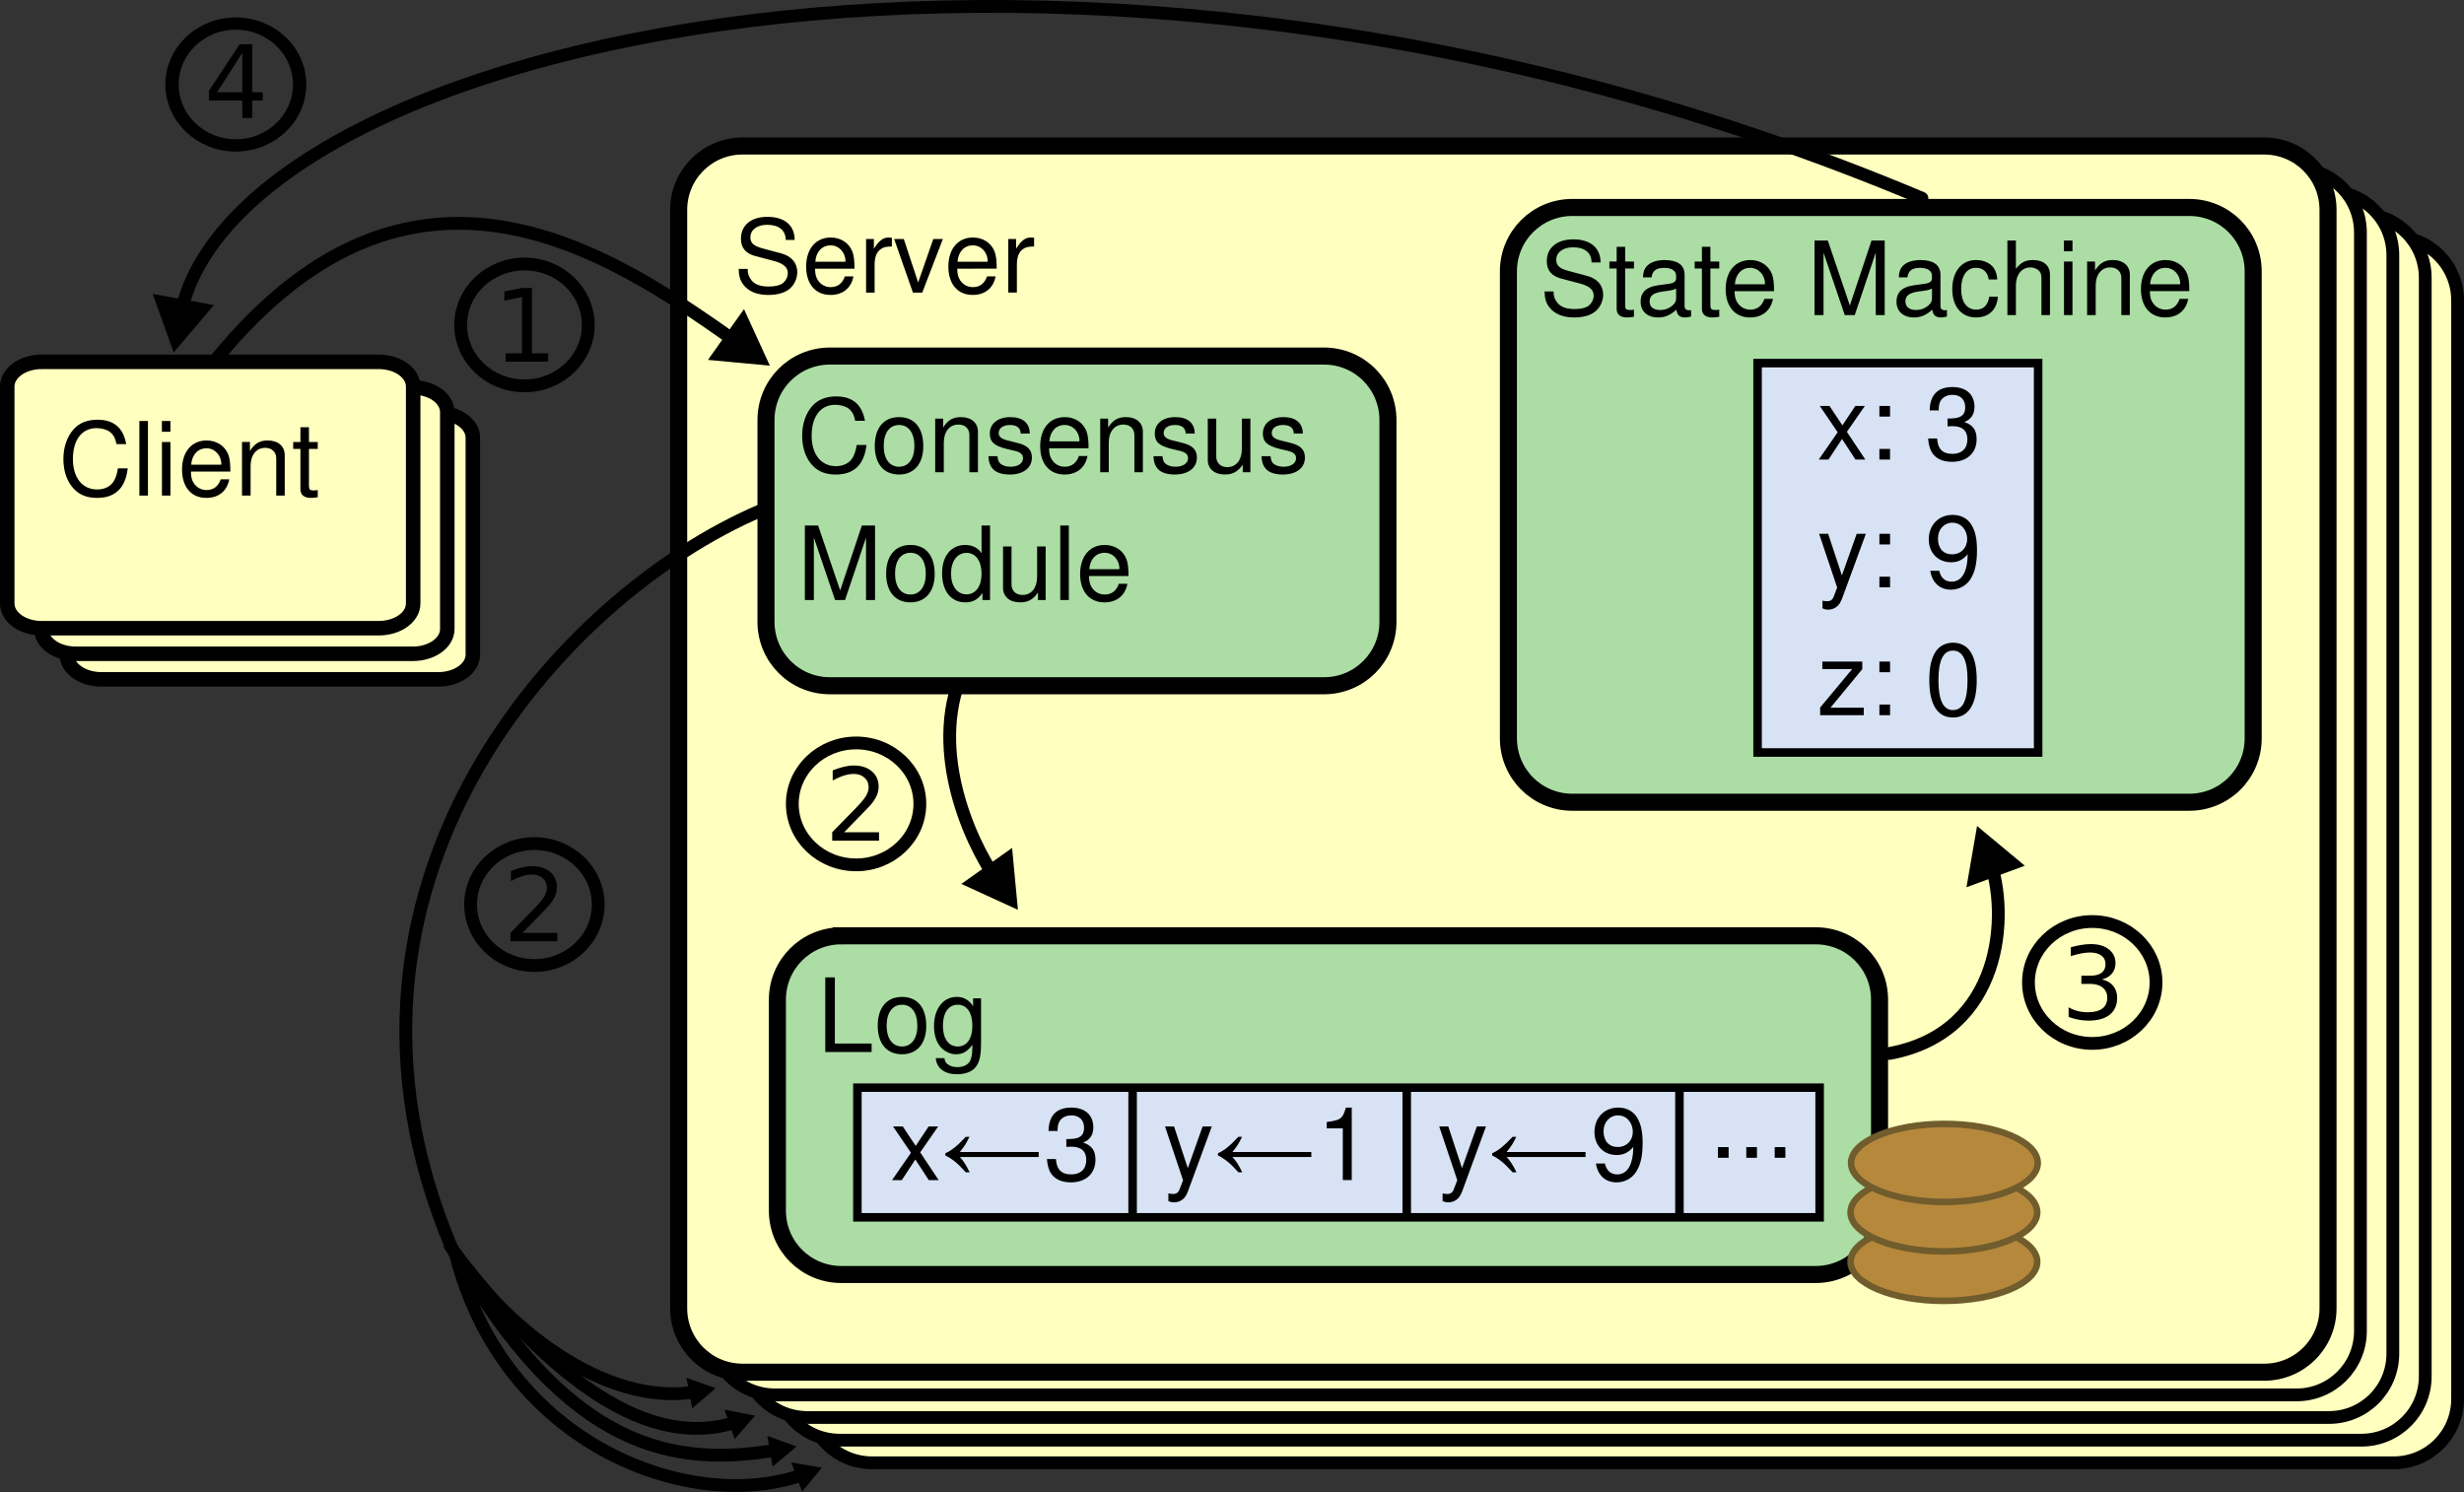 <?xml version="1.0" encoding="UTF-8" standalone="no"?>
<svg
   width="185.04"
   height="112.061"
   viewBox="0 0 185.04 112.061"
   version="1.1"
   id="svg4632"
   xmlns="http://www.w3.org/2000/svg"
   xmlns:svg="http://www.w3.org/2000/svg">
  <rect x="0" y="0" width="185.04" height="112.061" fill="#333333" stroke="none"/>
  <defs
     id="defs151">
    <clipPath
       id="clip-0">
      <path
         clip-rule="nonzero"
         d="m 154,102 h 124.922 v 93 H 154 Z m 0,0"
         id="path138" />
    </clipPath>
    <clipPath
       id="clip-1">
      <path
         clip-rule="nonzero"
         d="M 148,96 H 278.922 V 196.801 H 148 Z m 0,0"
         id="path139" />
    </clipPath>
    <clipPath
       id="clip-2">
      <path
         clip-rule="nonzero"
         d="M 146,94 H 278.922 V 196.801 H 146 Z m 0,0"
         id="path140" />
    </clipPath>
    <clipPath
       id="clip-3">
      <path
         clip-rule="nonzero"
         d="M 144,93 H 278.922 V 196.801 H 144 Z m 0,0"
         id="path141" />
    </clipPath>
    <clipPath
       id="clip-4">
      <path
         clip-rule="nonzero"
         d="M 93.719,109 H 136 v 33 H 93.719 Z m 0,0"
         id="path142" />
    </clipPath>
    <clipPath
       id="clip-5">
      <path
         clip-rule="nonzero"
         d="M 93.719,107 H 134 v 33 H 93.719 Z m 0,0"
         id="path143" />
    </clipPath>
    <clipPath
       id="clip-6">
      <path
         clip-rule="nonzero"
         d="M 93.719,105 H 131 v 33 H 93.719 Z m 0,0"
         id="path144" />
    </clipPath>
    <clipPath
       id="clip-7">
      <path
         clip-rule="nonzero"
         d="m 122,173 h 33 v 23.801 h -33 z m 0,0"
         id="path145" />
    </clipPath>
    <clipPath
       id="clip-8">
      <path
         clip-rule="nonzero"
         d="m 122,173 h 36 v 23.801 h -36 z m 0,0"
         id="path146" />
    </clipPath>
    <clipPath
       id="clip-9">
      <path
         clip-rule="nonzero"
         d="m 122,173 h 38 v 23.801 h -38 z m 0,0"
         id="path147" />
    </clipPath>
    <clipPath
       id="clip-10">
      <path
         clip-rule="nonzero"
         d="m 153,194 h 3 v 2.801 h -3 z m 0,0"
         id="path148" />
    </clipPath>
    <clipPath
       id="clip-11">
      <path
         clip-rule="nonzero"
         d="m 151,192 h 6 v 4.801 h -6 z m 0,0"
         id="path149" />
    </clipPath>
    <clipPath
       id="clip-12">
      <path
         clip-rule="nonzero"
         d="m 101,84 h 143 v 30 H 101 Z m 0,0"
         id="path150" />
    </clipPath>
    <clipPath
       id="clip-13">
      <path
         clip-rule="nonzero"
         d="m 100,84 h 22 v 17 h -22 z m 0,0"
         id="path151" />
    </clipPath>
  </defs>
  <g
     clip-path="url(#clip-0)"
     id="g152"
     transform="translate(-93.722,-84.336)">
    <path
       fill-rule="nonzero"
       fill="#ffffbf"
       fill-opacity="1"
       d="m 159.219,102.105 h 114.262 c 2.66,0 4.801,2.141 4.801,4.797 v 82.5 c 0,2.66 -2.141,4.797 -4.801,4.797 H 159.219 c -2.66,0 -4.801,-2.137 -4.801,-4.797 v -82.5 c 0,-2.656 2.141,-4.797 4.801,-4.797"
       id="path152" />
  </g>
  <g
     clip-path="url(#clip-1)"
     id="g153"
     transform="translate(-93.722,-84.336)">
    <path
       fill="none"
       stroke-width="9.6"
       stroke-linecap="butt"
       stroke-linejoin="miter"
       stroke="#000000"
       stroke-opacity="1"
       stroke-miterlimit="4"
       d="m 1592.188,6898.945 h 1142.617 c 26.602,0 48.008,-21.406 48.008,-48.008 v -824.961 c 0,-26.602 -21.406,-48.008 -48.008,-48.008 H 1592.188 c -26.602,0 -48.008,21.406 -48.008,48.008 v 824.961 c 0,26.602 21.406,48.008 48.008,48.008 z m 0,0"
       transform="matrix(0.1,0,0,-0.1,0,792)"
       id="path153" />
  </g>
  <path
     fill-rule="nonzero"
     fill="#ffffbf"
     fill-opacity="1"
     d="M 63.064,16.067 H 177.329 c 2.66,0 4.801,2.145 4.801,4.801 v 82.496 c 0,2.66 -2.141,4.801 -4.801,4.801 H 63.064 c -2.656,0 -4.797,-2.141 -4.797,-4.801 V 20.868 c 0,-2.656 2.141,-4.801 4.797,-4.801"
     id="path154" />
  <g
     clip-path="url(#clip-2)"
     id="g155"
     transform="translate(-93.722,-84.336)">
    <path
       fill="none"
       stroke-width="9.6"
       stroke-linecap="butt"
       stroke-linejoin="miter"
       stroke="#000000"
       stroke-opacity="1"
       stroke-miterlimit="4"
       d="m 1567.852,6915.938 h 1142.656 c 26.602,0 48.008,-21.406 48.008,-47.969 v -825 c 0,-26.562 -21.406,-48.008 -48.008,-48.008 H 1567.852 c -26.562,0 -47.969,21.445 -47.969,48.008 v 825 c 0,26.562 21.406,47.969 47.969,47.969 z m 0,0"
       transform="matrix(0.1,0,0,-0.1,0,792)"
       id="path155" />
  </g>
  <path
     fill-rule="nonzero"
     fill="#ffffbf"
     fill-opacity="1"
     d="M 60.634,14.368 H 174.896 c 2.66,0 4.801,2.141 4.801,4.801 v 82.496 c 0,2.66 -2.141,4.801 -4.801,4.801 H 60.634 c -2.66,0 -4.801,-2.141 -4.801,-4.801 V 19.168 c 0,-2.66 2.141,-4.801 4.801,-4.801"
     id="path156" />
  <g
     clip-path="url(#clip-3)"
     id="g157"
     transform="translate(-93.722,-84.336)">
    <path
       fill="none"
       stroke-width="9.6"
       stroke-linecap="butt"
       stroke-linejoin="miter"
       stroke="#000000"
       stroke-opacity="1"
       stroke-miterlimit="4"
       d="m 1543.555,6932.969 h 1142.617 c 26.602,0 48.008,-21.406 48.008,-48.008 V 6060 c 0,-26.602 -21.406,-48.008 -48.008,-48.008 H 1543.555 c -26.602,0 -48.008,21.406 -48.008,48.008 v 824.961 c 0,26.602 21.406,48.008 48.008,48.008 z m 0,0"
       transform="matrix(0.1,0,0,-0.1,0,792)"
       id="path157" />
  </g>
  <path
     fill-rule="nonzero"
     fill="#ffffbf"
     fill-opacity="1"
     d="M 58.2,12.664 H 172.466 c 2.656,0 4.797,2.145 4.797,4.801 v 82.5 c 0,2.656 -2.141,4.801 -4.797,4.801 H 58.2 c -2.66,0 -4.801,-2.145 -4.801,-4.801 v -82.5 c 0,-2.656 2.141,-4.801 4.801,-4.801"
     id="path158" />
  <path
     fill="none"
     stroke-width="0.96"
     stroke-linecap="butt"
     stroke-linejoin="miter"
     stroke="#000000"
     stroke-opacity="1"
     stroke-miterlimit="4"
     d="M 58.2,12.668 H 172.466 c 2.656,0 4.797,2.141 4.797,4.797 v 82.5 c 0,2.656 -2.141,4.801 -4.797,4.801 H 58.2 c -2.66,0 -4.801,-2.145 -4.801,-4.801 v -82.5 c 0,-2.656 2.141,-4.797 4.801,-4.797 z m 0,0"
     id="path159" />
  <path
     fill-rule="nonzero"
     fill="#ffffbf"
     fill-opacity="1"
     d="M 55.767,10.965 H 170.032 c 2.656,0 4.801,2.141 4.801,4.801 v 82.496 c 0,2.66 -2.145,4.801 -4.801,4.801 H 55.767 c -2.656,0 -4.797,-2.141 -4.797,-4.801 v -82.496 c 0,-2.66 2.141,-4.801 4.797,-4.801"
     id="path160" />
  <path
     fill="none"
     stroke-width="1.28"
     stroke-linecap="butt"
     stroke-linejoin="miter"
     stroke="#000000"
     stroke-opacity="1"
     stroke-miterlimit="4"
     d="M 55.767,10.965 H 170.028 c 2.66,0 4.801,2.141 4.801,4.801 v 82.496 c 0,2.66 -2.141,4.801 -4.801,4.801 H 55.767 c -2.656,0 -4.801,-2.141 -4.801,-4.801 V 15.766 c 0,-2.66 2.145,-4.801 4.801,-4.801 z m 0,0"
     id="path161" />
  <path
     fill-rule="nonzero"
     fill="#000000"
     fill-opacity="1"
     d="m 59.677,18.02 c -0.004,-1.098 -0.754,-1.734 -2.047,-1.734 -1.227,0 -1.988,0.629 -1.988,1.645 0,0.684 0.363,1.117 1.098,1.305 l 1.391,0.367 c 0.703,0.191 1.031,0.469 1.031,0.906 0,0.301 -0.164,0.605 -0.402,0.777 -0.223,0.156 -0.574,0.234 -1.031,0.234 -0.605,0 -1.02,-0.141 -1.289,-0.461 -0.203,-0.25 -0.297,-0.516 -0.293,-0.863 h -0.672 c 0.004,0.516 0.105,0.852 0.328,1.156 0.383,0.527 1.031,0.801 1.883,0.801 0.668,0 1.211,-0.148 1.574,-0.43 0.375,-0.293 0.613,-0.793 0.613,-1.281 0,-0.688 -0.434,-1.199 -1.188,-1.406 l -1.406,-0.375 c -0.676,-0.184 -0.926,-0.402 -0.926,-0.832 0,-0.57 0.5,-0.945 1.258,-0.945 0.887,0 1.387,0.41 1.395,1.137 z m 4.492,2.16 c 0,-0.613 -0.043,-0.984 -0.156,-1.281 -0.262,-0.664 -0.875,-1.059 -1.629,-1.059 -1.121,0 -1.844,0.855 -1.844,2.18 0,1.32 0.699,2.133 1.832,2.133 0.918,0 1.555,-0.52 1.719,-1.395 h -0.645 c -0.184,0.527 -0.539,0.809 -1.059,0.809 -0.406,0 -0.75,-0.188 -0.969,-0.523 -0.148,-0.234 -0.203,-0.465 -0.211,-0.863 z m -2.941,-0.52 c 0.047,-0.746 0.504,-1.23 1.148,-1.23 0.633,0 1.113,0.523 1.113,1.18 0,0.019 0,0.031 -0.008,0.051 z m 3.812,-1.707 v 4.023 h 0.641 v -2.086 c 0,-0.574 0.145,-0.957 0.457,-1.176 0.203,-0.148 0.387,-0.195 0.84,-0.199 v -0.656 c -0.113,-0.012 -0.164,-0.019 -0.25,-0.019 -0.414,0 -0.73,0.246 -1.102,0.844 v -0.73 z m 4.219,4.023 1.547,-4.023 h -0.719 l -1.137,3.262 -1.078,-3.262 h -0.723 l 1.41,4.023 z m 5.59,-1.797 c 0,-0.613 -0.043,-0.984 -0.156,-1.281 -0.262,-0.664 -0.875,-1.059 -1.629,-1.059 -1.121,0 -1.844,0.855 -1.844,2.18 0,1.32 0.699,2.133 1.828,2.133 0.922,0 1.559,-0.52 1.719,-1.395 h -0.641 c -0.184,0.527 -0.539,0.809 -1.059,0.809 -0.406,0 -0.75,-0.188 -0.969,-0.523 -0.148,-0.234 -0.207,-0.465 -0.211,-0.863 z m -2.941,-0.52 c 0.051,-0.746 0.504,-1.23 1.148,-1.23 0.633,0 1.113,0.523 1.113,1.18 0,0.019 0,0.031 -0.008,0.051 z m 3.812,-1.707 v 4.023 h 0.645 v -2.086 c 0,-0.574 0.141,-0.957 0.453,-1.176 0.199,-0.148 0.391,-0.195 0.84,-0.199 v -0.656 c -0.113,-0.012 -0.164,-0.019 -0.25,-0.019 -0.414,0 -0.734,0.246 -1.102,0.844 v -0.73"
     id="path162" />
  <path
     fill-rule="nonzero"
     fill="#abdda4"
     fill-opacity="1"
     d="m 63.181,70.286 h 73.172 c 2.656,0 4.797,2.141 4.797,4.801 v 15.836 c 0,2.66 -2.141,4.801 -4.797,4.801 H 63.181 c -2.66,0 -4.801,-2.141 -4.801,-4.801 v -15.836 c 0,-2.66 2.141,-4.801 4.801,-4.801"
     id="path163" />
  <path
     fill="none"
     stroke-width="1.28"
     stroke-linecap="butt"
     stroke-linejoin="miter"
     stroke="#000000"
     stroke-opacity="1"
     stroke-miterlimit="4"
     d="m 63.181,70.286 h 73.172 c 2.656,0 4.797,2.141 4.797,4.801 v 15.836 c 0,2.66 -2.141,4.801 -4.797,4.801 H 63.181 c -2.66,0 -4.801,-2.141 -4.801,-4.801 v -15.836 c 0,-2.66 2.141,-4.801 4.801,-4.801 z m 0,0"
     id="path164" />
  <path
     fill-rule="nonzero"
     fill="#000000"
     fill-opacity="1"
     d="m 62.696,73.411 h -0.719 v 5.602 h 3.48 v -0.633 h -2.762 z m 5.031,1.465 c -1.125,0 -1.812,0.805 -1.812,2.156 0,1.348 0.676,2.152 1.824,2.152 1.125,0 1.82,-0.805 1.82,-2.121 0,-1.395 -0.668,-2.188 -1.832,-2.188 z m 0.012,0.586 c 0.719,0 1.152,0.594 1.152,1.594 0,0.945 -0.445,1.543 -1.152,1.543 -0.719,0 -1.156,-0.594 -1.156,-1.566 0,-0.969 0.438,-1.57 1.156,-1.57 z m 5.34,-0.477 v 0.582 c -0.32,-0.473 -0.715,-0.691 -1.227,-0.691 -1.023,0 -1.711,0.887 -1.711,2.191 0,0.664 0.172,1.199 0.504,1.582 0.301,0.336 0.734,0.535 1.152,0.535 0.504,0 0.863,-0.211 1.223,-0.715 v 0.203 c 0,0.547 -0.074,0.875 -0.23,1.102 -0.168,0.238 -0.5,0.375 -0.895,0.375 -0.293,0 -0.551,-0.074 -0.73,-0.219 -0.145,-0.113 -0.207,-0.219 -0.242,-0.457 h -0.652 c 0.07,0.758 0.656,1.211 1.602,1.211 0.602,0 1.117,-0.191 1.375,-0.512 0.312,-0.367 0.426,-0.879 0.426,-1.824 v -3.363 z m -1.156,0.477 c 0.688,0 1.098,0.586 1.098,1.594 0,0.957 -0.418,1.543 -1.094,1.543 -0.699,0 -1.117,-0.594 -1.117,-1.566 0,-0.969 0.426,-1.57 1.113,-1.57"
     id="path165" />
  <path
     fill-rule="nonzero"
     fill="#b6883c"
     fill-opacity="1"
     d="m 152.989,94.77 c 0,1.617 -3.137,2.93 -7.008,2.93 -3.867,0 -7.008,-1.312 -7.008,-2.93 0,-1.621 3.141,-2.93 7.008,-2.93 3.871,0 7.008,1.309 7.008,2.93"
     id="path166" />
  <path
     fill="none"
     stroke-width="0.492"
     stroke-linecap="butt"
     stroke-linejoin="miter"
     stroke="#705c2c"
     stroke-opacity="1"
     stroke-miterlimit="4"
     d="m 152.989,94.77 c 0,1.621 -3.137,2.934 -7.008,2.934 -3.871,0 -7.008,-1.312 -7.008,-2.934 0,-1.617 3.137,-2.93 7.008,-2.93 3.871,0 7.008,1.312 7.008,2.93 z m 0,0"
     id="path167" />
  <path
     fill-rule="nonzero"
     fill="#b6883c"
     fill-opacity="1"
     d="m 152.989,91.055 c 0,1.617 -3.137,2.93 -7.008,2.93 -3.867,0 -7.008,-1.312 -7.008,-2.93 0,-1.617 3.141,-2.93 7.008,-2.93 3.871,0 7.008,1.312 7.008,2.93"
     id="path168" />
  <path
     fill="none"
     stroke-width="0.492"
     stroke-linecap="butt"
     stroke-linejoin="miter"
     stroke="#705c2c"
     stroke-opacity="1"
     stroke-miterlimit="4"
     d="m 152.989,91.059 c 0,1.617 -3.137,2.93 -7.008,2.93 -3.871,0 -7.008,-1.312 -7.008,-2.93 0,-1.621 3.137,-2.934 7.008,-2.934 3.871,0 7.008,1.312 7.008,2.934 z m 0,0"
     id="path169" />
  <path
     fill-rule="nonzero"
     fill="#b6883c"
     fill-opacity="1"
     d="m 153.028,87.344 c 0,1.617 -3.137,2.93 -7.008,2.93 -3.871,0 -7.008,-1.312 -7.008,-2.93 0,-1.621 3.137,-2.934 7.008,-2.934 3.871,0 7.008,1.312 7.008,2.934"
     id="path170" />
  <path
     fill="none"
     stroke-width="0.492"
     stroke-linecap="butt"
     stroke-linejoin="miter"
     stroke="#705c2c"
     stroke-opacity="1"
     stroke-miterlimit="4"
     d="m 153.028,87.344 c 0,1.617 -3.137,2.93 -7.008,2.93 -3.871,0 -7.008,-1.312 -7.008,-2.93 0,-1.617 3.137,-2.93 7.008,-2.93 3.871,0 7.008,1.312 7.008,2.93 z m 0,0"
     id="path171" />
  <path
     fill-rule="nonzero"
     fill="#abdda4"
     fill-opacity="1"
     d="m 118.079,15.582 h 46.328 c 2.66,0 4.801,2.141 4.801,4.801 v 35.07 c 0,2.66 -2.141,4.801 -4.801,4.801 h -46.328 c -2.66,0 -4.801,-2.141 -4.801,-4.801 v -35.07 c 0,-2.66 2.141,-4.801 4.801,-4.801"
     id="path172" />
  <path
     fill="none"
     stroke-width="1.28"
     stroke-linecap="butt"
     stroke-linejoin="miter"
     stroke="#000000"
     stroke-opacity="1"
     stroke-miterlimit="4"
     d="m 118.079,15.582 h 46.328 c 2.66,0 4.801,2.141 4.801,4.801 v 35.07 c 0,2.66 -2.141,4.801 -4.801,4.801 h -46.328 c -2.66,0 -4.801,-2.141 -4.801,-4.801 v -35.07 c 0,-2.66 2.141,-4.801 4.801,-4.801 z m 0,0"
     id="path173" />
  <path
     fill-rule="nonzero"
     fill="#000000"
     fill-opacity="1"
     d="m 120.2,19.711 c -0.008,-1.098 -0.758,-1.734 -2.051,-1.734 -1.227,0 -1.988,0.629 -1.988,1.641 0,0.688 0.363,1.121 1.098,1.309 l 1.391,0.367 c 0.707,0.188 1.031,0.469 1.031,0.906 0,0.301 -0.164,0.605 -0.402,0.777 -0.223,0.156 -0.574,0.234 -1.031,0.234 -0.605,0 -1.02,-0.145 -1.285,-0.461 -0.207,-0.25 -0.301,-0.52 -0.293,-0.863 h -0.676 c 0.004,0.512 0.105,0.852 0.332,1.156 0.379,0.523 1.031,0.801 1.879,0.801 0.668,0 1.215,-0.148 1.574,-0.434 0.379,-0.293 0.613,-0.793 0.613,-1.277 0,-0.688 -0.43,-1.203 -1.188,-1.406 l -1.406,-0.375 c -0.676,-0.184 -0.926,-0.402 -0.926,-0.832 0,-0.57 0.5,-0.945 1.258,-0.945 0.887,0 1.387,0.406 1.395,1.137 z m 2.504,-0.066 h -0.66 v -1.109 h -0.637 v 1.109 h -0.547 v 0.523 h 0.547 v 3.039 c 0,0.406 0.277,0.637 0.777,0.637 0.152,0 0.309,-0.012 0.52,-0.051 v -0.535 c -0.082,0.016 -0.18,0.027 -0.305,0.027 -0.277,0 -0.355,-0.078 -0.355,-0.359 v -2.758 h 0.66 z m 4.293,3.648 c -0.074,0.012 -0.102,0.012 -0.145,0.012 -0.219,0 -0.344,-0.109 -0.344,-0.312 v -2.367 c 0,-0.715 -0.52,-1.094 -1.512,-1.094 -0.582,0 -1.07,0.168 -1.336,0.469 -0.184,0.207 -0.266,0.438 -0.277,0.832 h 0.645 c 0.055,-0.488 0.344,-0.715 0.945,-0.715 0.574,0 0.898,0.219 0.898,0.602 v 0.168 c 0,0.27 -0.164,0.387 -0.668,0.445 -0.906,0.117 -1.043,0.148 -1.289,0.25 -0.469,0.188 -0.707,0.551 -0.707,1.074 0,0.73 0.508,1.188 1.32,1.188 0.508,0 0.91,-0.176 1.367,-0.586 0.043,0.402 0.246,0.586 0.656,0.586 0.133,0 0.234,-0.012 0.445,-0.07 z m -1.125,-0.895 c 0,0.219 -0.062,0.352 -0.25,0.527 -0.262,0.234 -0.582,0.359 -0.957,0.359 -0.5,0 -0.785,-0.242 -0.785,-0.648 0,-0.418 0.281,-0.637 0.961,-0.738 0.68,-0.086 0.82,-0.117 1.031,-0.219 z m 3.238,-2.754 h -0.664 v -1.109 h -0.637 v 1.109 h -0.543 v 0.523 h 0.543 v 3.039 c 0,0.406 0.281,0.637 0.781,0.637 0.148,0 0.305,-0.012 0.52,-0.051 v -0.535 c -0.082,0.016 -0.184,0.027 -0.309,0.027 -0.273,0 -0.355,-0.078 -0.355,-0.359 v -2.758 h 0.664 z m 4.117,2.223 c 0,-0.609 -0.047,-0.98 -0.156,-1.281 -0.266,-0.66 -0.875,-1.055 -1.633,-1.055 -1.117,0 -1.844,0.855 -1.844,2.18 0,1.32 0.699,2.133 1.832,2.133 0.918,0 1.555,-0.52 1.719,-1.395 h -0.645 c -0.18,0.527 -0.535,0.809 -1.055,0.809 -0.406,0 -0.75,-0.191 -0.969,-0.527 -0.152,-0.23 -0.207,-0.461 -0.215,-0.863 z m -2.945,-0.516 c 0.051,-0.746 0.508,-1.234 1.148,-1.234 0.633,0 1.113,0.527 1.113,1.184 0,0.016 0,0.031 -0.004,0.051 z m 9.004,2.316 1.578,-4.691 v 4.691 h 0.672 v -5.602 h -0.988 l -1.629,4.879 -1.656,-4.879 h -0.996 v 5.602 h 0.676 v -4.691 l 1.594,4.691 z m 6.926,-0.375 c -0.078,0.012 -0.102,0.012 -0.145,0.012 -0.219,0 -0.344,-0.109 -0.344,-0.312 v -2.367 c 0,-0.715 -0.52,-1.094 -1.512,-1.094 -0.582,0 -1.07,0.168 -1.34,0.469 -0.18,0.207 -0.262,0.438 -0.273,0.832 h 0.645 c 0.055,-0.488 0.344,-0.715 0.941,-0.715 0.574,0 0.902,0.219 0.902,0.602 v 0.168 c 0,0.27 -0.164,0.387 -0.668,0.445 -0.91,0.117 -1.047,0.148 -1.289,0.25 -0.469,0.188 -0.707,0.551 -0.707,1.074 0,0.73 0.508,1.188 1.32,1.188 0.504,0 0.914,-0.176 1.367,-0.586 0.047,0.402 0.246,0.586 0.656,0.586 0.133,0 0.23,-0.012 0.445,-0.07 z m -1.125,-0.895 c 0,0.219 -0.062,0.352 -0.25,0.527 -0.262,0.234 -0.582,0.359 -0.957,0.359 -0.5,0 -0.789,-0.242 -0.789,-0.648 0,-0.418 0.281,-0.637 0.965,-0.738 0.68,-0.086 0.816,-0.117 1.031,-0.219 z m 4.906,-1.406 c -0.031,-0.387 -0.121,-0.641 -0.27,-0.867 -0.273,-0.375 -0.762,-0.594 -1.324,-0.594 -1.082,0 -1.789,0.855 -1.789,2.195 0,1.297 0.695,2.117 1.781,2.117 0.965,0 1.57,-0.574 1.645,-1.559 h -0.645 c -0.105,0.645 -0.438,0.973 -0.98,0.973 -0.707,0 -1.133,-0.582 -1.133,-1.531 0,-1.008 0.414,-1.609 1.113,-1.609 0.539,0 0.875,0.32 0.957,0.875 z m 0.758,-2.926 v 5.602 h 0.637 v -2.219 c 0,-0.824 0.434,-1.363 1.094,-1.363 0.207,0 0.414,0.07 0.57,0.188 0.18,0.133 0.254,0.32 0.254,0.609 v 2.785 h 0.641 v -3.043 c 0,-0.676 -0.48,-1.094 -1.266,-1.094 -0.566,0 -0.918,0.176 -1.293,0.664 v -2.129 z m 4.887,1.578 h -0.637 v 4.023 h 0.637 z m 0,-1.578 h -0.641 v 0.809 h 0.641 z m 1.098,1.578 v 4.023 h 0.645 v -2.219 c 0,-0.824 0.43,-1.363 1.094,-1.363 0.504,0 0.832,0.309 0.832,0.797 v 2.785 h 0.637 v -3.043 c 0,-0.668 -0.5,-1.094 -1.273,-1.094 -0.602,0 -0.988,0.227 -1.34,0.785 v -0.672 z m 7.676,2.223 c 0,-0.609 -0.043,-0.98 -0.156,-1.281 -0.262,-0.66 -0.875,-1.055 -1.633,-1.055 -1.117,0 -1.844,0.855 -1.844,2.18 0,1.32 0.699,2.133 1.832,2.133 0.918,0 1.559,-0.52 1.719,-1.395 h -0.645 c -0.18,0.527 -0.535,0.809 -1.055,0.809 -0.406,0 -0.75,-0.191 -0.969,-0.527 -0.152,-0.23 -0.207,-0.461 -0.211,-0.863 z m -2.945,-0.516 c 0.051,-0.746 0.508,-1.234 1.152,-1.234 0.629,0 1.109,0.527 1.109,1.184 0,0.016 0,0.031 -0.004,0.051"
     id="path174" />
  <path
     fill="none"
     stroke-width="0.96"
     stroke-linecap="round"
     stroke-linejoin="miter"
     stroke="#000000"
     stroke-opacity="1"
     stroke-miterlimit="4"
     d="m 72.552,49.934 c -3.012,5.914 0.18,13.172 2.328,16.199"
     id="path175" />
  <path
     fill-rule="evenodd"
     fill="#000000"
     fill-opacity="1"
     d="m 76.165,67.942 -3.492,-1.598 3.133,-2.223"
     id="path176" />
  <path
     fill="none"
     stroke-width="0.48"
     stroke-linecap="butt"
     stroke-linejoin="miter"
     stroke="#000000"
     stroke-opacity="1"
     stroke-miterlimit="4"
     d="m 76.165,67.942 -3.492,-1.598 3.133,-2.223 z m 0,0"
     id="path177" />
  <path
     fill-rule="nonzero"
     fill="#abdda4"
     fill-opacity="1"
     d="m 62.325,26.743 h 37.105 c 2.66,0 4.801,2.141 4.801,4.801 v 15.156 c 0,2.66 -2.141,4.801 -4.801,4.801 h -37.105 c -2.66,0 -4.801,-2.141 -4.801,-4.801 v -15.156 c 0,-2.66 2.141,-4.801 4.801,-4.801"
     id="path178" />
  <path
     fill="none"
     stroke-width="1.28"
     stroke-linecap="butt"
     stroke-linejoin="miter"
     stroke="#000000"
     stroke-opacity="1"
     stroke-miterlimit="4"
     d="m 62.325,26.743 h 37.105 c 2.66,0 4.801,2.141 4.801,4.801 v 15.16 c 0,2.656 -2.141,4.801 -4.801,4.801 h -37.105 c -2.66,0 -4.801,-2.145 -4.801,-4.801 v -15.16 c 0,-2.66 2.141,-4.801 4.801,-4.801 z m 0,0"
     id="path179" />
  <path
     fill-rule="nonzero"
     fill="#000000"
     fill-opacity="1"
     d="m 64.958,31.606 c -0.227,-1.23 -0.934,-1.832 -2.164,-1.832 -0.75,0 -1.355,0.238 -1.777,0.699 -0.504,0.559 -0.777,1.352 -0.777,2.258 0,0.922 0.277,1.719 0.809,2.262 0.434,0.441 0.988,0.648 1.715,0.648 1.367,0 2.137,-0.738 2.305,-2.219 h -0.734 c -0.066,0.391 -0.141,0.645 -0.258,0.871 -0.227,0.461 -0.707,0.719 -1.301,0.719 -1.117,0 -1.824,-0.887 -1.824,-2.289 0,-1.438 0.676,-2.32 1.762,-2.32 0.449,0 0.875,0.141 1.105,0.359 0.207,0.188 0.32,0.422 0.406,0.844 z m 2.547,-0.277 c -1.125,0 -1.812,0.809 -1.812,2.156 0,1.352 0.676,2.156 1.824,2.156 1.125,0 1.82,-0.805 1.82,-2.125 0,-1.391 -0.668,-2.188 -1.832,-2.188 z m 0.012,0.59 c 0.723,0 1.152,0.594 1.152,1.594 0,0.941 -0.445,1.543 -1.152,1.543 -0.719,0 -1.152,-0.594 -1.152,-1.57 0,-0.969 0.434,-1.566 1.152,-1.566 z m 2.715,-0.477 v 4.027 h 0.645 v -2.219 c 0,-0.828 0.43,-1.363 1.094,-1.363 0.504,0 0.828,0.305 0.828,0.793 v 2.789 h 0.641 v -3.047 c 0,-0.668 -0.5,-1.094 -1.277,-1.094 -0.598,0 -0.988,0.227 -1.336,0.789 v -0.676 z m 7.102,1.121 c -0.008,-0.789 -0.527,-1.234 -1.457,-1.234 -0.938,0 -1.543,0.484 -1.543,1.227 0,0.629 0.316,0.93 1.273,1.164 l 0.602,0.141 c 0.441,0.109 0.617,0.27 0.617,0.562 0,0.375 -0.375,0.633 -0.938,0.633 -0.344,0 -0.637,-0.102 -0.801,-0.27 -0.098,-0.117 -0.145,-0.23 -0.18,-0.52 h -0.676 c 0.031,0.934 0.551,1.375 1.605,1.375 1.012,0 1.656,-0.5 1.656,-1.273 0,-0.602 -0.336,-0.926 -1.137,-1.117 l -0.613,-0.152 c -0.523,-0.117 -0.742,-0.285 -0.742,-0.574 0,-0.371 0.332,-0.605 0.848,-0.605 0.516,0 0.793,0.223 0.809,0.645 z m 4.414,1.105 c 0,-0.613 -0.047,-0.984 -0.156,-1.281 -0.266,-0.664 -0.875,-1.059 -1.633,-1.059 -1.117,0 -1.844,0.855 -1.844,2.184 0,1.316 0.699,2.129 1.832,2.129 0.918,0 1.555,-0.516 1.719,-1.391 h -0.645 c -0.18,0.523 -0.539,0.805 -1.055,0.805 -0.41,0 -0.75,-0.188 -0.969,-0.523 -0.152,-0.234 -0.207,-0.465 -0.215,-0.863 z m -2.945,-0.52 c 0.051,-0.746 0.504,-1.23 1.148,-1.23 0.633,0 1.113,0.523 1.113,1.18 0,0.019 0,0.031 -0.008,0.051 z m 3.82,-1.707 v 4.027 h 0.641 v -2.219 c 0,-0.828 0.434,-1.363 1.094,-1.363 0.508,0 0.832,0.305 0.832,0.793 v 2.789 h 0.637 v -3.047 c 0,-0.668 -0.5,-1.094 -1.273,-1.094 -0.602,0 -0.988,0.227 -1.336,0.789 v -0.676 z m 7.098,1.121 c -0.004,-0.789 -0.523,-1.234 -1.457,-1.234 -0.938,0 -1.543,0.484 -1.543,1.227 0,0.629 0.32,0.93 1.277,1.164 l 0.598,0.141 c 0.445,0.109 0.621,0.27 0.621,0.562 0,0.375 -0.375,0.633 -0.941,0.633 -0.344,0 -0.637,-0.102 -0.797,-0.27 -0.102,-0.117 -0.145,-0.23 -0.184,-0.52 h -0.672 c 0.027,0.934 0.547,1.375 1.605,1.375 1.012,0 1.656,-0.5 1.656,-1.273 0,-0.602 -0.34,-0.926 -1.137,-1.117 l -0.613,-0.152 c -0.527,-0.117 -0.746,-0.285 -0.746,-0.574 0,-0.371 0.332,-0.605 0.852,-0.605 0.512,0 0.793,0.223 0.805,0.645 z m 4.18,2.906 v -4.027 h -0.641 v 2.281 c 0,0.824 -0.422,1.363 -1.09,1.363 -0.508,0 -0.832,-0.312 -0.832,-0.793 v -2.852 h -0.637 v 3.105 c 0,0.664 0.5,1.094 1.277,1.094 0.598,0 0.973,-0.207 1.348,-0.738 v 0.566 z m 3.938,-2.906 c -0.008,-0.789 -0.527,-1.234 -1.457,-1.234 -0.938,0 -1.543,0.484 -1.543,1.227 0,0.629 0.32,0.93 1.273,1.164 l 0.602,0.141 c 0.445,0.109 0.617,0.27 0.617,0.562 0,0.375 -0.375,0.633 -0.938,0.633 -0.344,0 -0.637,-0.102 -0.801,-0.27 -0.098,-0.117 -0.141,-0.23 -0.18,-0.52 h -0.676 c 0.031,0.934 0.551,1.375 1.605,1.375 1.016,0 1.656,-0.5 1.656,-1.273 0,-0.602 -0.336,-0.926 -1.137,-1.117 l -0.613,-0.152 c -0.523,-0.117 -0.742,-0.285 -0.742,-0.574 0,-0.371 0.332,-0.605 0.852,-0.605 0.512,0 0.793,0.223 0.805,0.645"
     id="path180" />
  <path
     fill-rule="nonzero"
     fill="#000000"
     fill-opacity="1"
     d="m 63.462,45.067 1.574,-4.691 v 4.691 h 0.676 v -5.598 h -0.988 l -1.629,4.875 -1.656,-4.875 h -0.996 v 5.598 h 0.676 v -4.691 l 1.594,4.691 z m 4.898,-4.137 c -1.125,0 -1.812,0.805 -1.812,2.156 0,1.348 0.676,2.156 1.824,2.156 1.125,0 1.82,-0.809 1.82,-2.125 0,-1.395 -0.668,-2.188 -1.832,-2.188 z m 0.012,0.586 c 0.719,0 1.152,0.594 1.152,1.594 0,0.945 -0.445,1.543 -1.152,1.543 -0.715,0 -1.156,-0.59 -1.156,-1.566 0,-0.969 0.441,-1.57 1.156,-1.57 z m 5.977,-2.047 h -0.637 v 2.078 c -0.27,-0.406 -0.695,-0.617 -1.238,-0.617 -1.043,0 -1.727,0.836 -1.727,2.117 0,1.355 0.672,2.195 1.75,2.195 0.559,0 0.938,-0.207 1.281,-0.707 v 0.531 h 0.57 z m -1.762,2.055 c 0.688,0 1.125,0.617 1.125,1.574 0,0.934 -0.445,1.543 -1.121,1.543 -0.707,0 -1.172,-0.617 -1.172,-1.555 0,-0.938 0.465,-1.562 1.168,-1.562 z m 5.938,3.543 v -4.023 h -0.641 v 2.281 c 0,0.824 -0.422,1.359 -1.09,1.359 -0.508,0 -0.832,-0.309 -0.832,-0.793 v -2.848 h -0.637 v 3.105 c 0,0.664 0.5,1.094 1.281,1.094 0.594,0 0.969,-0.207 1.344,-0.738 v 0.562 z m 1.742,-5.598 h -0.645 v 5.598 h 0.645 z m 4.48,3.797 c 0,-0.613 -0.047,-0.98 -0.156,-1.281 -0.266,-0.66 -0.875,-1.055 -1.633,-1.055 -1.117,0 -1.844,0.855 -1.844,2.18 0,1.32 0.699,2.133 1.832,2.133 0.918,0 1.555,-0.52 1.719,-1.395 h -0.645 c -0.18,0.527 -0.539,0.805 -1.055,0.805 -0.41,0 -0.75,-0.184 -0.969,-0.523 -0.152,-0.23 -0.207,-0.461 -0.215,-0.863 z m -2.945,-0.516 c 0.051,-0.746 0.504,-1.234 1.148,-1.234 0.633,0 1.113,0.527 1.113,1.184 0,0.019 0,0.031 -0.008,0.051"
     id="path181" />
  <path
     fill="none"
     stroke-width="0.96"
     stroke-linecap="round"
     stroke-linejoin="miter"
     stroke="#000000"
     stroke-opacity="1"
     stroke-miterlimit="4"
     d="m 14.782,28.848 c 15.297,-20.715 30.914,-9.984 40.832,-2.945"
     id="path182" />
  <path
     fill-rule="evenodd"
     fill="#000000"
     fill-opacity="1"
     d="m 57.423,27.184 -3.82,-0.355 2.223,-3.133"
     id="path183" />
  <path
     fill="none"
     stroke-width="0.48"
     stroke-linecap="butt"
     stroke-linejoin="miter"
     stroke="#000000"
     stroke-opacity="1"
     stroke-miterlimit="4"
     d="m 57.423,27.184 -3.82,-0.355 2.223,-3.133 z m 0,0"
     id="path184" />
  <path
     fill-rule="nonzero"
     fill="#ffffbf"
     fill-opacity="1"
     d="M 7.618,31.016 H 32.911 c 1.438,0 2.598,0.828 2.598,1.859 v 16.293 c 0,1.027 -1.16,1.855 -2.598,1.855 H 7.618 c -1.437,0 -2.598,-0.828 -2.598,-1.855 v -16.293 c 0,-1.031 1.16,-1.859 2.598,-1.859"
     id="path185" />
  <g
     clip-path="url(#clip-4)"
     id="g186"
     transform="translate(-93.722,-84.336)">
    <path
       fill="none"
       stroke-width="10.88"
       stroke-linecap="butt"
       stroke-linejoin="miter"
       stroke="#000000"
       stroke-opacity="1"
       stroke-miterlimit="4"
       d="m 1013.398,6766.484 h 252.93 c 14.375,0 25.977,-8.281 25.977,-18.594 v -162.93 c 0,-10.273 -11.602,-18.555 -25.977,-18.555 h -252.93 c -14.375,0 -25.977,8.281 -25.977,18.555 v 162.93 c 0,10.312 11.602,18.594 25.977,18.594 z m 0,0"
       transform="matrix(0.1,0,0,-0.1,0,792)"
       id="path186" />
  </g>
  <path
     fill-rule="nonzero"
     fill="#ffffbf"
     fill-opacity="1"
     d="M 5.696,29.098 H 30.993 c 1.438,0 2.598,0.828 2.598,1.855 v 16.293 c 0,1.031 -1.16,1.859 -2.598,1.859 H 5.696 c -1.438,0 -2.594,-0.828 -2.594,-1.859 v -16.293 c 0,-1.027 1.156,-1.855 2.594,-1.855"
     id="path187" />
  <g
     clip-path="url(#clip-5)"
     id="g188"
     transform="translate(-93.722,-84.336)">
    <path
       fill="none"
       stroke-width="10.88"
       stroke-linecap="butt"
       stroke-linejoin="miter"
       stroke="#000000"
       stroke-opacity="1"
       stroke-miterlimit="4"
       d="m 994.18,6785.664 h 252.969 c 14.375,0 25.977,-8.281 25.977,-18.555 v -162.93 c 0,-10.312 -11.602,-18.594 -25.977,-18.594 H 994.18 c -14.375,0 -25.938,8.281 -25.938,18.594 v 162.93 c 0,10.273 11.562,18.555 25.938,18.555 z m 0,0"
       transform="matrix(0.1,0,0,-0.1,0,792)"
       id="path188" />
  </g>
  <path
     fill-rule="nonzero"
     fill="#ffffbf"
     fill-opacity="1"
     d="M 3.138,27.176 H 28.431 c 1.441,0 2.598,0.828 2.598,1.859 v 16.289 c 0,1.031 -1.156,1.859 -2.598,1.859 H 3.138 c -1.438,0 -2.594,-0.828 -2.594,-1.859 v -16.289 c 0,-1.031 1.156,-1.859 2.594,-1.859"
     id="path189" />
  <g
     clip-path="url(#clip-6)"
     id="g190"
     transform="translate(-93.722,-84.336)">
    <path
       fill="none"
       stroke-width="10.88"
       stroke-linecap="butt"
       stroke-linejoin="miter"
       stroke="#000000"
       stroke-opacity="1"
       stroke-miterlimit="4"
       d="m 968.594,6804.883 h 252.93 c 14.414,0 25.977,-8.281 25.977,-18.594 v -162.891 c 0,-10.312 -11.562,-18.594 -25.977,-18.594 H 968.594 c -14.375,0 -25.938,8.281 -25.938,18.594 v 162.891 c 0,10.312 11.562,18.594 25.938,18.594 z m 0,0"
       transform="matrix(0.1,0,0,-0.1,0,792)"
       id="path190" />
  </g>
  <path
     fill-rule="nonzero"
     fill="#000000"
     fill-opacity="1"
     d="m 9.478,33.356 c -0.223,-1.23 -0.93,-1.832 -2.164,-1.832 -0.75,0 -1.355,0.238 -1.773,0.703 -0.504,0.555 -0.781,1.348 -0.781,2.254 0,0.926 0.281,1.719 0.812,2.262 0.43,0.445 0.988,0.652 1.715,0.652 1.367,0 2.137,-0.738 2.305,-2.219 h -0.738 c -0.062,0.387 -0.137,0.641 -0.258,0.867 -0.223,0.465 -0.703,0.719 -1.297,0.719 -1.121,0 -1.824,-0.887 -1.824,-2.285 0,-1.441 0.672,-2.32 1.762,-2.32 0.449,0 0.875,0.137 1.105,0.355 0.207,0.188 0.32,0.426 0.406,0.844 z m 1.633,-1.738 h -0.645 v 5.602 h 0.645 z m 1.688,1.578 h -0.637 v 4.023 h 0.637 z m 0,-1.578 h -0.641 v 0.809 h 0.641 z m 4.5,3.801 c 0,-0.613 -0.043,-0.98 -0.156,-1.281 -0.262,-0.66 -0.875,-1.055 -1.633,-1.055 -1.117,0 -1.84,0.855 -1.84,2.18 0,1.32 0.699,2.133 1.828,2.133 0.922,0 1.559,-0.52 1.719,-1.395 h -0.641 c -0.184,0.523 -0.539,0.805 -1.059,0.805 -0.406,0 -0.75,-0.188 -0.969,-0.523 -0.148,-0.23 -0.207,-0.465 -0.211,-0.863 z m -2.941,-0.52 c 0.051,-0.742 0.504,-1.23 1.148,-1.23 0.629,0 1.113,0.527 1.113,1.184 0,0.016 0,0.031 -0.008,0.047 z m 3.816,-1.703 v 4.023 h 0.645 v -2.219 c 0,-0.824 0.43,-1.363 1.094,-1.363 0.508,0 0.832,0.309 0.832,0.793 v 2.789 h 0.637 v -3.043 c 0,-0.668 -0.5,-1.094 -1.273,-1.094 -0.602,0 -0.988,0.223 -1.34,0.785 v -0.672 z m 5.688,0 h -0.66 v -1.109 h -0.641 v 1.109 h -0.543 v 0.523 h 0.543 v 3.039 c 0,0.402 0.281,0.637 0.781,0.637 0.152,0 0.309,-0.012 0.52,-0.051 v -0.539 c -0.082,0.019 -0.18,0.031 -0.305,0.031 -0.277,0 -0.355,-0.078 -0.355,-0.359 v -2.758 h 0.66"
     id="path191" />
  <path
     fill="none"
     stroke-width="0.96"
     stroke-linecap="round"
     stroke-linejoin="miter"
     stroke="#000000"
     stroke-opacity="1"
     stroke-miterlimit="4"
     d="m 57.142,38.344 c -15.211,6.48 -34.613,28.27 -23.262,55.285"
     id="path192" />
  <g
     clip-path="url(#clip-7)"
     id="g193"
     transform="translate(-93.722,-84.336)">
    <path
       fill="none"
       stroke-width="9.6"
       stroke-linecap="round"
       stroke-linejoin="miter"
       stroke="#000000"
       stroke-opacity="1"
       stroke-miterlimit="4"
       d="m 1279.062,6135.234 c 71.875,-93.477 145.156,-149.375 212.422,-126.211"
       transform="matrix(0.1,0,0,-0.1,0,792)"
       id="path193" />
  </g>
  <path
     fill-rule="evenodd"
     fill="#000000"
     fill-opacity="1"
     d="m 56.474,106.403 -1.258,1.449 -0.625,-1.816"
     id="path194" />
  <path
     fill="none"
     stroke-width="0.24"
     stroke-linecap="butt"
     stroke-linejoin="miter"
     stroke="#000000"
     stroke-opacity="1"
     stroke-miterlimit="4"
     d="m 56.474,106.403 -1.258,1.449 -0.625,-1.816 z m 0,0"
     id="path195" />
  <g
     clip-path="url(#clip-8)"
     id="g196"
     transform="translate(-93.722,-84.336)">
    <path
       fill="none"
       stroke-width="9.6"
       stroke-linecap="round"
       stroke-linejoin="miter"
       stroke="#000000"
       stroke-opacity="1"
       stroke-miterlimit="4"
       d="m 1279.062,6135.391 c 85.039,-148.75 165.273,-161.133 243.047,-147.539"
       transform="matrix(0.1,0,0,-0.1,0,792)"
       id="path196" />
  </g>
  <path
     fill-rule="evenodd"
     fill="#000000"
     fill-opacity="1"
     d="m 59.579,108.688 -1.473,1.234 -0.332,-1.895"
     id="path197" />
  <path
     fill="none"
     stroke-width="0.24"
     stroke-linecap="butt"
     stroke-linejoin="miter"
     stroke="#000000"
     stroke-opacity="1"
     stroke-miterlimit="4"
     d="m 59.579,108.688 -1.473,1.234 -0.332,-1.895 z m 0,0"
     id="path198" />
  <g
     clip-path="url(#clip-9)"
     id="g199"
     transform="translate(-93.722,-84.336)">
    <path
       fill="none"
       stroke-width="9.6"
       stroke-linecap="round"
       stroke-linejoin="miter"
       stroke="#000000"
       stroke-opacity="1"
       stroke-miterlimit="4"
       d="m 1279.102,6135.234 c 36.641,-145.664 178.906,-196.68 262.695,-165.586"
       transform="matrix(0.1,0,0,-0.1,0,792)"
       id="path199" />
  </g>
  <g
     clip-path="url(#clip-10)"
     id="g200"
     transform="translate(-93.722,-84.336)">
    <path
       fill-rule="evenodd"
       fill="#000000"
       fill-opacity="1"
       d="m 155.219,194.652 -1.223,1.477 -0.668,-1.801"
       id="path200" />
  </g>
  <g
     clip-path="url(#clip-11)"
     id="g201"
     transform="translate(-93.722,-84.336)">
    <path
       fill="none"
       stroke-width="2.4"
       stroke-linecap="butt"
       stroke-linejoin="miter"
       stroke="#000000"
       stroke-opacity="1"
       stroke-miterlimit="4"
       d="m 1552.188,5973.477 -12.227,-14.766 -6.68,18.008 z m 0,0"
       transform="matrix(0.1,0,0,-0.1,0,792)"
       id="path201" />
  </g>
  <path
     fill="none"
     stroke-width="0.96"
     stroke-linecap="round"
     stroke-linejoin="miter"
     stroke="#000000"
     stroke-opacity="1"
     stroke-miterlimit="4"
     d="m 141.899,79.121 c 8.5,-1.566 9.016,-10.453 7.508,-14.555"
     id="path202" />
  <path
     fill-rule="evenodd"
     fill="#000000"
     fill-opacity="1"
     d="m 148.638,62.489 2.949,2.453 -3.602,1.328"
     id="path203" />
  <path
     fill="none"
     stroke-width="0.48"
     stroke-linecap="butt"
     stroke-linejoin="miter"
     stroke="#000000"
     stroke-opacity="1"
     stroke-miterlimit="4"
     d="m 148.638,62.489 2.949,2.453 -3.602,1.328 z m 0,0"
     id="path204" />
  <path
     fill-rule="nonzero"
     fill="#d7e3f4"
     fill-opacity="1"
     stroke-width="0.64"
     stroke-linecap="round"
     stroke-linejoin="miter"
     stroke="#000000"
     stroke-opacity="1"
     stroke-miterlimit="4"
     d="m 64.388,91.43 h 72.262 v -9.738 H 64.388 Z m 0,0"
     id="path205" />
  <path
     fill="none"
     stroke-width="0.64"
     stroke-linecap="butt"
     stroke-linejoin="miter"
     stroke="#000000"
     stroke-opacity="1"
     stroke-miterlimit="4"
     d="m 85.056,81.801 v 9.582"
     id="path206" />
  <path
     fill="none"
     stroke-width="0.64"
     stroke-linecap="butt"
     stroke-linejoin="miter"
     stroke="#000000"
     stroke-opacity="1"
     stroke-miterlimit="4"
     d="m 105.642,81.801 v 9.582"
     id="path207" />
  <path
     fill-rule="nonzero"
     fill="#000000"
     fill-opacity="1"
     d="m 69.103,86.551 1.352,-1.945 h -0.719 l -0.969,1.461 -0.969,-1.461 h -0.734 l 1.348,1.977 -1.422,2.051 h 0.734 l 1.016,-1.547 1.008,1.547 h 0.742"
     id="path208" />
  <path
     fill-rule="nonzero"
     fill="#000000"
     fill-opacity="1"
     d="m 72.524,85.383 h 0.281 c -0.145,0.289 -0.258,0.496 -0.332,0.609 -0.07,0.117 -0.203,0.293 -0.391,0.531 h 5.922 v 0.375 h -5.922 c 0.258,0.27 0.5,0.652 0.734,1.152 h -0.285 c -0.324,-0.359 -0.598,-0.629 -0.824,-0.812 -0.23,-0.184 -0.469,-0.336 -0.715,-0.457 v -0.164 c 0.215,-0.09 0.445,-0.23 0.68,-0.418 0.242,-0.191 0.527,-0.465 0.852,-0.816"
     id="path209" />
  <path
     fill-rule="nonzero"
     fill="#000000"
     fill-opacity="1"
     d="m 80.079,86.137 h 0.082 l 0.289,-0.012 c 0.742,0 1.125,0.336 1.125,0.992 0,0.684 -0.418,1.09 -1.125,1.09 -0.738,0 -1.102,-0.371 -1.152,-1.156 h -0.676 c 0.035,0.438 0.113,0.719 0.238,0.969 0.281,0.516 0.82,0.785 1.562,0.785 1.121,0 1.844,-0.668 1.844,-1.691 0,-0.695 -0.27,-1.078 -0.926,-1.301 0.516,-0.199 0.766,-0.582 0.766,-1.133 0,-0.938 -0.621,-1.492 -1.656,-1.492 -1.102,0 -1.691,0.594 -1.707,1.758 h 0.676 c 0.004,-0.332 0.035,-0.516 0.125,-0.684 0.148,-0.301 0.484,-0.488 0.91,-0.488 0.602,0 0.957,0.359 0.957,0.934 0,0.379 -0.137,0.609 -0.438,0.738 -0.18,0.074 -0.418,0.105 -0.895,0.109"
     id="path210" />
  <path
     fill-rule="nonzero"
     fill="#000000"
     fill-opacity="1"
     d="m 90.314,84.606 -1.113,3.133 -1.031,-3.133 h -0.68 l 1.355,4.039 -0.246,0.637 c -0.098,0.285 -0.25,0.395 -0.516,0.395 -0.09,0 -0.203,-0.016 -0.34,-0.043 v 0.574 c 0.133,0.066 0.262,0.098 0.43,0.098 0.207,0 0.434,-0.066 0.602,-0.191 0.199,-0.145 0.312,-0.312 0.438,-0.637 l 1.789,-4.871"
     id="path211" />
  <path
     fill-rule="nonzero"
     fill="#000000"
     fill-opacity="1"
     d="m 92.997,85.383 h 0.281 c -0.148,0.289 -0.258,0.496 -0.332,0.609 -0.07,0.117 -0.203,0.293 -0.395,0.531 h 5.926 v 0.375 h -5.926 c 0.258,0.27 0.504,0.652 0.738,1.152 h -0.285 c -0.324,-0.359 -0.598,-0.629 -0.828,-0.812 -0.227,-0.184 -0.465,-0.336 -0.711,-0.457 v -0.164 c 0.215,-0.09 0.445,-0.23 0.68,-0.418 0.242,-0.191 0.527,-0.465 0.852,-0.816"
     id="path212" />
  <path
     fill-rule="nonzero"
     fill="#000000"
     fill-opacity="1"
     d="m 100.841,84.75 v 3.883 h 0.672 v -5.445 h -0.441 c -0.238,0.836 -0.391,0.949 -1.437,1.082 v 0.48"
     id="path213" />
  <path
     fill="none"
     stroke-width="0.64"
     stroke-linecap="butt"
     stroke-linejoin="miter"
     stroke="#000000"
     stroke-opacity="1"
     stroke-miterlimit="4"
     d="m 126.122,81.801 v 9.582"
     id="path214" />
  <path
     fill-rule="nonzero"
     fill="#000000"
     fill-opacity="1"
     d="m 110.907,84.606 -1.113,3.133 -1.031,-3.133 h -0.68 l 1.355,4.039 -0.246,0.637 c -0.098,0.285 -0.25,0.395 -0.52,0.395 -0.086,0 -0.199,-0.016 -0.336,-0.043 v 0.574 c 0.133,0.066 0.262,0.098 0.43,0.098 0.207,0 0.434,-0.066 0.602,-0.191 0.199,-0.145 0.312,-0.312 0.438,-0.637 l 1.789,-4.871"
     id="path215" />
  <path
     fill-rule="nonzero"
     fill="#000000"
     fill-opacity="1"
     d="m 113.591,85.383 h 0.281 c -0.148,0.289 -0.258,0.496 -0.332,0.609 -0.074,0.117 -0.203,0.293 -0.395,0.531 h 5.926 v 0.375 h -5.926 c 0.258,0.27 0.504,0.652 0.738,1.152 h -0.289 c -0.32,-0.359 -0.598,-0.629 -0.824,-0.812 -0.23,-0.184 -0.469,-0.336 -0.715,-0.457 v -0.164 c 0.219,-0.09 0.445,-0.23 0.684,-0.418 0.238,-0.191 0.523,-0.465 0.852,-0.816"
     id="path216" />
  <path
     fill-rule="nonzero"
     fill="#000000"
     fill-opacity="1"
     d="m 119.849,87.387 c 0.133,0.887 0.715,1.418 1.543,1.418 0.602,0 1.145,-0.285 1.465,-0.773 0.344,-0.531 0.5,-1.199 0.5,-2.188 0,-0.914 -0.145,-1.5 -0.465,-1.98 -0.297,-0.438 -0.773,-0.676 -1.375,-0.676 -1.035,0 -1.777,0.77 -1.777,1.832 0,1.016 0.684,1.73 1.672,1.73 0.512,0 0.887,-0.188 1.246,-0.605 -0.016,1.324 -0.438,2.062 -1.215,2.062 -0.48,0 -0.812,-0.301 -0.918,-0.82 z m 1.664,-3.613 c 0.625,0 1.105,0.527 1.105,1.234 0,0.668 -0.469,1.141 -1.129,1.141 -0.656,0 -1.066,-0.449 -1.066,-1.18 0,-0.695 0.465,-1.195 1.09,-1.195"
     id="path217" />
  <path
     fill-rule="nonzero"
     fill="#000000"
     fill-opacity="1"
     d="m 129.814,86.157 h -0.801 v 0.801 h 0.801 z m 2.129,0 h -0.801 v 0.801 h 0.801 z m 2.133,0 h -0.801 v 0.801 h 0.801"
     id="path218" />
  <path
     fill="none"
     stroke-width="0.96"
     stroke-linecap="round"
     stroke-linejoin="miter"
     stroke="#000000"
     stroke-opacity="1"
     stroke-miterlimit="4"
     d="m 33.782,93.52 c 3.852,5.945 11.602,12.301 18.641,10.988"
     id="path219" />
  <path
     fill-rule="evenodd"
     fill="#000000"
     fill-opacity="1"
     d="m 53.513,104.305 -1.457,1.25 -0.348,-1.891"
     id="path220" />
  <path
     fill="none"
     stroke-width="0.24"
     stroke-linecap="butt"
     stroke-linejoin="miter"
     stroke="#000000"
     stroke-opacity="1"
     stroke-miterlimit="4"
     d="m 53.513,104.305 -1.457,1.25 -0.348,-1.891 z m 0,0"
     id="path221" />
  <g
     clip-path="url(#clip-12)"
     id="g222"
     transform="translate(-93.722,-84.336)">
    <path
       fill="none"
       stroke-width="9.6"
       stroke-linecap="round"
       stroke-linejoin="miter"
       stroke="#000000"
       stroke-opacity="1"
       stroke-miterlimit="4"
       d="m 2380.547,6927.773 c -636.406,267.578 -1270.312,118.008 -1308.086,-89.336"
       transform="matrix(0.1,0,0,-0.1,0,792)"
       id="path222" />
  </g>
  <path
     fill-rule="evenodd"
     fill="#000000"
     fill-opacity="1"
     d="m 13.13,26 -1.297,-3.613 3.781,0.688"
     id="path223" />
  <path
     fill="none"
     stroke-width="0.48"
     stroke-linecap="butt"
     stroke-linejoin="miter"
     stroke="#000000"
     stroke-opacity="1"
     stroke-miterlimit="4"
     d="m 13.13,26 -1.297,-3.613 3.781,0.688 z m 0,0"
     id="path224" />
  <path
     fill="none"
     stroke-width="0.96"
     stroke-linecap="butt"
     stroke-linejoin="miter"
     stroke="#000000"
     stroke-opacity="1"
     stroke-miterlimit="4"
     d="m 44.923,67.938 c 0,2.527 -2.148,4.578 -4.793,4.578 -2.645,0 -4.789,-2.051 -4.789,-4.578 0,-2.527 2.145,-4.578 4.789,-4.578 2.645,0 4.793,2.051 4.793,4.578 z m 0,0"
     id="path225" />
  <path
     fill-rule="nonzero"
     fill="#000000"
     fill-opacity="1"
     d="m 39.235,70.067 h 2.617 v 0.629 h -3.52 v -0.629 c 0.285,-0.297 0.672,-0.691 1.164,-1.188 0.492,-0.496 0.801,-0.816 0.926,-0.957 0.238,-0.27 0.41,-0.5 0.504,-0.688 0.098,-0.188 0.145,-0.371 0.145,-0.551 0,-0.293 -0.105,-0.535 -0.312,-0.719 -0.203,-0.188 -0.473,-0.281 -0.805,-0.281 -0.234,0 -0.48,0.043 -0.746,0.125 -0.262,0.086 -0.539,0.207 -0.836,0.371 v -0.758 c 0.301,-0.121 0.582,-0.211 0.844,-0.273 0.262,-0.062 0.504,-0.094 0.723,-0.094 0.57,0 1.027,0.141 1.371,0.43 0.34,0.285 0.512,0.672 0.512,1.148 0,0.23 -0.043,0.449 -0.133,0.652 -0.082,0.203 -0.234,0.445 -0.461,0.723 -0.062,0.074 -0.262,0.277 -0.594,0.621 -0.328,0.34 -0.797,0.82 -1.398,1.438"
     id="path226" />
  <path
     fill="none"
     stroke-width="0.96"
     stroke-linecap="butt"
     stroke-linejoin="miter"
     stroke="#000000"
     stroke-opacity="1"
     stroke-miterlimit="4"
     d="m 44.177,24.407 c 0,2.527 -2.145,4.574 -4.789,4.574 -2.648,0 -4.793,-2.047 -4.793,-4.574 0,-2.527 2.145,-4.578 4.793,-4.578 2.645,0 4.789,2.051 4.789,4.578 z m 0,0"
     id="path227" />
  <path
     fill-rule="nonzero"
     fill="#000000"
     fill-opacity="1"
     d="m 37.978,26.536 h 1.223 v -4.227 l -1.328,0.27 v -0.688 l 1.324,-0.262 h 0.75 v 4.906 h 1.219 v 0.629 h -3.188"
     id="path228" />
  <path
     fill="none"
     stroke-width="0.96"
     stroke-linecap="butt"
     stroke-linejoin="miter"
     stroke="#000000"
     stroke-opacity="1"
     stroke-miterlimit="4"
     d="m 161.911,73.789 c 0,2.531 -2.145,4.578 -4.789,4.578 -2.645,0 -4.789,-2.047 -4.789,-4.578 0,-2.523 2.145,-4.574 4.789,-4.574 2.645,0 4.789,2.051 4.789,4.574 z m 0,0"
     id="path229" />
  <path
     fill-rule="nonzero"
     fill="#000000"
     fill-opacity="1"
     d="m 157.849,73.563 c 0.363,0.078 0.645,0.238 0.844,0.484 0.199,0.238 0.301,0.539 0.301,0.891 0,0.551 -0.188,0.977 -0.562,1.277 -0.375,0.297 -0.91,0.441 -1.598,0.441 -0.238,0 -0.477,-0.023 -0.719,-0.066 -0.25,-0.047 -0.5,-0.113 -0.766,-0.207 v -0.727 c 0.207,0.125 0.438,0.219 0.684,0.281 0.242,0.062 0.504,0.09 0.773,0.09 0.469,0 0.828,-0.094 1.074,-0.277 0.246,-0.188 0.371,-0.457 0.371,-0.812 0,-0.324 -0.117,-0.578 -0.344,-0.762 -0.23,-0.188 -0.551,-0.281 -0.957,-0.281 h -0.645 v -0.613 h 0.676 c 0.363,0 0.648,-0.07 0.844,-0.219 0.195,-0.148 0.293,-0.363 0.293,-0.637 0,-0.285 -0.102,-0.504 -0.305,-0.656 -0.199,-0.152 -0.488,-0.23 -0.863,-0.23 -0.203,0 -0.426,0.023 -0.664,0.07 -0.234,0.043 -0.492,0.113 -0.773,0.203 v -0.668 c 0.285,-0.078 0.551,-0.137 0.801,-0.176 0.25,-0.039 0.484,-0.062 0.703,-0.062 0.566,0 1.02,0.133 1.352,0.395 0.332,0.262 0.5,0.605 0.5,1.043 0,0.309 -0.09,0.57 -0.27,0.781 -0.176,0.211 -0.426,0.355 -0.75,0.438"
     id="path230" />
  <path
     fill="none"
     stroke-width="0.96"
     stroke-linecap="butt"
     stroke-linejoin="miter"
     stroke="#000000"
     stroke-opacity="1"
     stroke-miterlimit="4"
     d="m 69.079,60.379 c 0,2.527 -2.141,4.578 -4.785,4.578 -2.648,0 -4.793,-2.051 -4.793,-4.578 0,-2.523 2.145,-4.578 4.793,-4.578 2.645,0 4.785,2.055 4.785,4.578 z m 0,0"
     id="path231" />
  <path
     fill-rule="nonzero"
     fill="#000000"
     fill-opacity="1"
     d="m 63.396,62.508 h 2.617 v 0.633 h -3.516 v -0.633 c 0.281,-0.293 0.668,-0.691 1.16,-1.188 0.492,-0.496 0.801,-0.812 0.926,-0.957 0.242,-0.27 0.41,-0.5 0.508,-0.684 0.094,-0.188 0.141,-0.371 0.141,-0.551 0,-0.297 -0.102,-0.535 -0.312,-0.719 -0.203,-0.188 -0.473,-0.281 -0.805,-0.281 -0.234,0 -0.48,0.043 -0.742,0.125 -0.266,0.082 -0.543,0.207 -0.84,0.367 v -0.758 c 0.301,-0.117 0.582,-0.211 0.844,-0.273 0.262,-0.062 0.504,-0.094 0.727,-0.094 0.57,0 1.027,0.145 1.367,0.434 0.34,0.285 0.512,0.672 0.512,1.148 0,0.23 -0.043,0.445 -0.129,0.648 -0.086,0.207 -0.238,0.449 -0.465,0.727 -0.062,0.07 -0.258,0.277 -0.594,0.617 -0.328,0.344 -0.797,0.824 -1.398,1.438"
     id="path232" />
  <g
     clip-path="url(#clip-13)"
     id="g233"
     transform="translate(-93.722,-84.336)">
    <path
       fill="none"
       stroke-width="9.608"
       stroke-linecap="butt"
       stroke-linejoin="miter"
       stroke="#000000"
       stroke-opacity="1"
       stroke-miterlimit="4"
       d="m 1117.515,-7305.404 c 0,26.317 -20.627,47.672 -46.064,47.672 -25.436,0 -46.064,-21.355 -46.064,-47.672 0,-26.317 20.627,-47.672 46.064,-47.672 25.436,0 46.064,21.355 46.064,47.672 z m 0,0"
       transform="matrix(0.104,0,0,0.096,0,792)"
       id="path233" />
  </g>
  <path
     fill-rule="nonzero"
     fill="#000000"
     fill-opacity="1"
     d="m 18.196,3.969 -1.895,2.957 h 1.895 z m -0.199,-0.648 h 0.941 v 3.605 h 0.789 v 0.625 h -0.789 v 1.309 h -0.742 v -1.309 h -2.508 v -0.727"
     id="path234" />
  <path
     fill-rule="nonzero"
     fill="#d7e3f4"
     fill-opacity="1"
     d="m 131.989,56.52 h 21.07 v -29.25 h -21.07 z m 0,0"
     id="path235" />
  <path
     fill="none"
     stroke-width="0.64"
     stroke-linecap="round"
     stroke-linejoin="miter"
     stroke="#000000"
     stroke-opacity="1"
     stroke-miterlimit="4"
     d="m 131.989,56.52 h 21.07 v -29.246 h -21.07 z m 0,0"
     id="path236" />
  <path
     fill-rule="nonzero"
     fill="#000000"
     fill-opacity="1"
     d="m 138.696,32.434 1.352,-1.945 h -0.719 l -0.969,1.461 -0.969,-1.461 h -0.73 l 1.344,1.977 -1.422,2.051 h 0.73 l 1.02,-1.547 1.008,1.547 h 0.742 z m 3.242,1.281 h -0.801 v 0.801 h 0.801 z m 0,-3.227 h -0.801 v 0.801 h 0.801 z m 4.316,1.531 h 0.078 l 0.289,-0.012 c 0.742,0 1.125,0.336 1.125,0.992 0,0.684 -0.418,1.09 -1.125,1.09 -0.738,0 -1.102,-0.371 -1.148,-1.156 h -0.676 c 0.031,0.438 0.113,0.719 0.238,0.969 0.277,0.52 0.816,0.785 1.559,0.785 1.121,0 1.844,-0.668 1.844,-1.691 0,-0.695 -0.266,-1.074 -0.922,-1.301 0.512,-0.199 0.762,-0.582 0.762,-1.133 0,-0.938 -0.617,-1.492 -1.656,-1.492 -1.102,0 -1.688,0.594 -1.707,1.754 h 0.676 c 0.004,-0.328 0.039,-0.512 0.125,-0.68 0.148,-0.301 0.488,-0.488 0.914,-0.488 0.598,0 0.953,0.359 0.953,0.934 0,0.379 -0.137,0.609 -0.438,0.734 -0.18,0.078 -0.418,0.109 -0.891,0.113"
     id="path237" />
  <path
     fill-rule="nonzero"
     fill="#000000"
     fill-opacity="1"
     d="m 139.435,40.09 -1.113,3.129 -1.031,-3.129 h -0.68 l 1.355,4.035 -0.242,0.641 c -0.102,0.285 -0.25,0.391 -0.52,0.391 -0.09,0 -0.199,-0.012 -0.34,-0.043 v 0.574 c 0.133,0.07 0.266,0.102 0.434,0.102 0.207,0 0.43,-0.07 0.598,-0.195 0.199,-0.145 0.312,-0.312 0.438,-0.637 l 1.789,-4.867 z m 2.504,3.223 h -0.801 v 0.801 h 0.801 z m 0,-3.223 h -0.801 v 0.801 h 0.801 z m 3.02,2.781 c 0.133,0.887 0.715,1.418 1.547,1.418 0.598,0 1.141,-0.289 1.461,-0.773 0.344,-0.535 0.5,-1.203 0.5,-2.191 0,-0.91 -0.145,-1.5 -0.461,-1.98 -0.301,-0.438 -0.777,-0.672 -1.375,-0.672 -1.039,0 -1.785,0.766 -1.785,1.828 0,1.02 0.691,1.73 1.676,1.73 0.516,0 0.891,-0.184 1.246,-0.605 -0.012,1.324 -0.438,2.062 -1.215,2.062 -0.48,0 -0.812,-0.297 -0.918,-0.816 z m 1.664,-3.613 c 0.625,0 1.105,0.523 1.105,1.23 0,0.668 -0.469,1.145 -1.133,1.145 -0.656,0 -1.059,-0.449 -1.059,-1.184 0,-0.691 0.461,-1.191 1.086,-1.191"
     id="path238" />
  <path
     fill-rule="nonzero"
     fill="#000000"
     fill-opacity="1"
     d="m 139.853,49.688 h -3 v 0.562 h 2.242 l -2.406,2.891 v 0.574 h 3.277 v -0.562 h -2.5 l 2.387,-2.895 z m 2.086,3.227 h -0.801 v 0.801 h 0.801 z m 0,-3.227 h -0.801 v 0.801 h 0.801 z m 4.727,-1.418 c -0.504,0 -0.969,0.219 -1.25,0.594 -0.355,0.48 -0.531,1.207 -0.531,2.211 0,1.84 0.613,2.816 1.781,2.816 1.148,0 1.781,-0.977 1.781,-2.766 0,-1.062 -0.168,-1.766 -0.531,-2.262 -0.281,-0.383 -0.738,-0.594 -1.25,-0.594 z m 0,0.594 c 0.73,0 1.09,0.738 1.09,2.199 0,1.547 -0.352,2.27 -1.102,2.27 -0.719,0 -1.082,-0.758 -1.082,-2.242 0,-1.496 0.363,-2.227 1.094,-2.227"
     id="path239" />
</svg>
